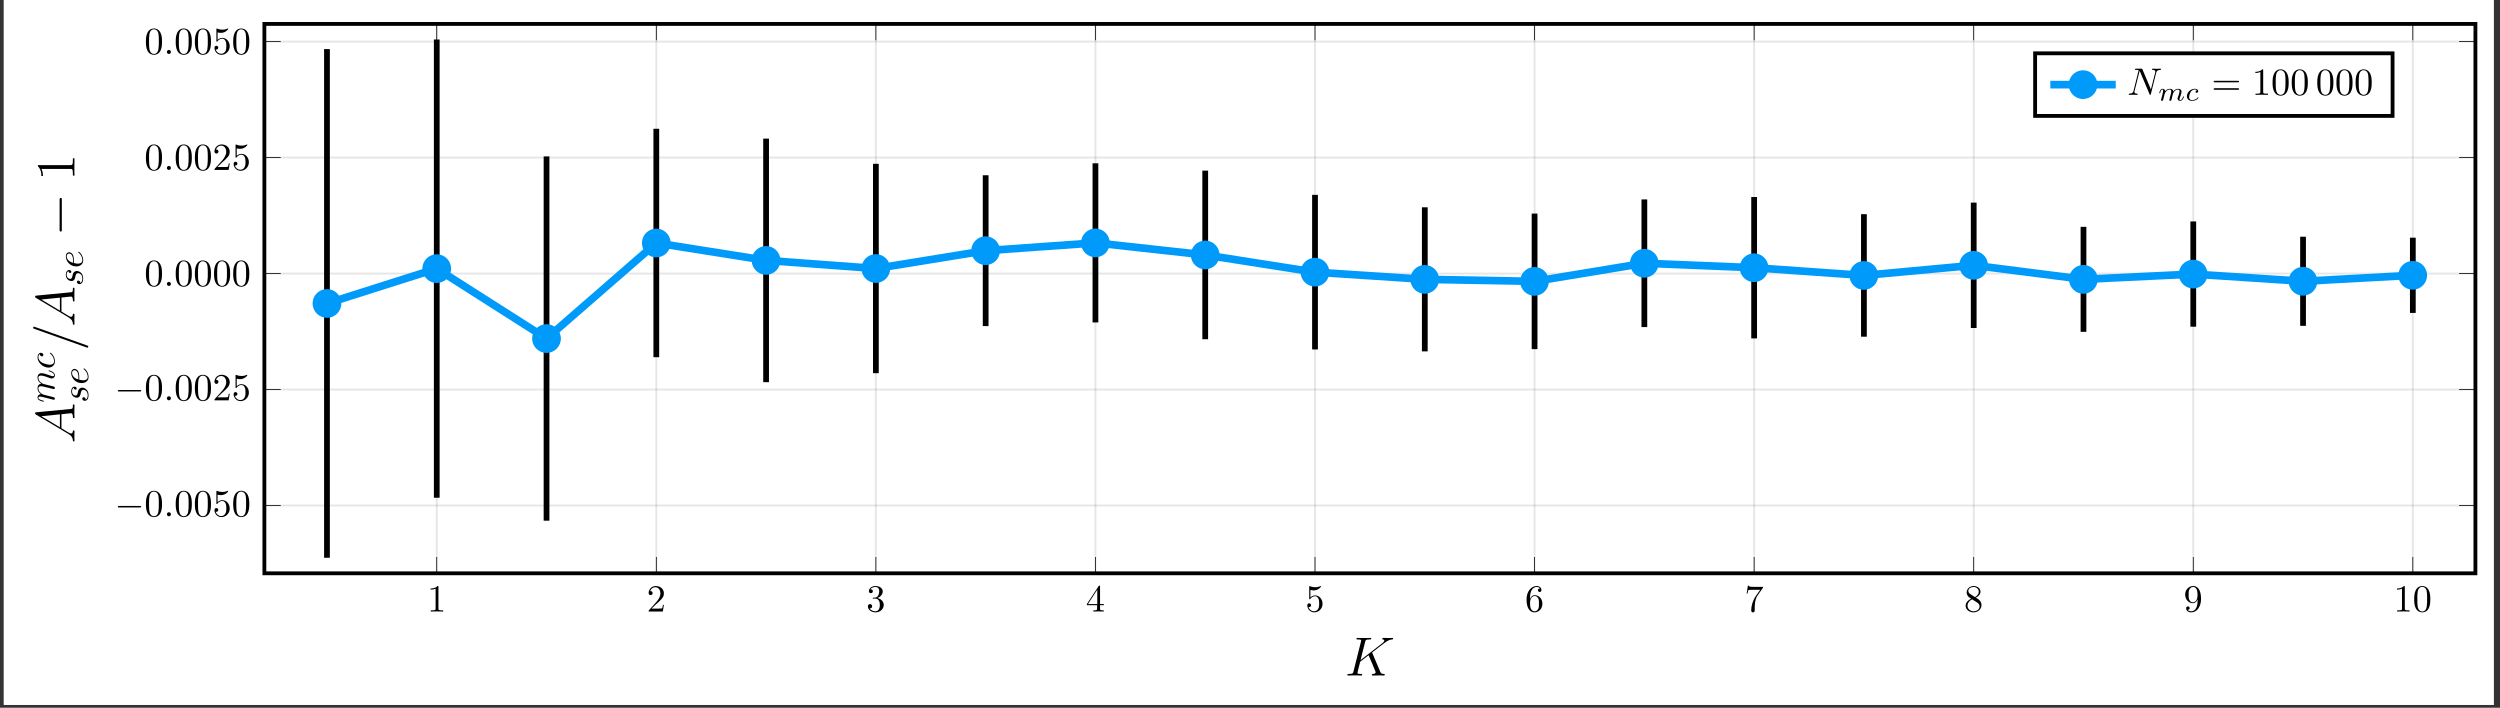 <?xml version="1.0" encoding="UTF-8"?>
<svg xmlns="http://www.w3.org/2000/svg" xmlns:xlink="http://www.w3.org/1999/xlink" width="647.355pt" height="183.254pt" viewBox="0 0 647.355 183.254" version="1.2">
<rect x="0" y="0" width="647.355" height="183.254" fill="#333333" stroke="none"/>
<defs>
<g>
<symbol overflow="visible" id="glyph-1661163015099846-0-0">
<path style="stroke:none;" d=""/>
</symbol>
<symbol overflow="visible" id="glyph-1661163015099846-0-1">
<path style="stroke:none;" d="M 2.922 -6.344 C 2.922 -6.594 2.922 -6.609 2.688 -6.609 C 2.078 -5.969 1.203 -5.969 0.891 -5.969 L 0.891 -5.672 C 1.078 -5.672 1.672 -5.672 2.188 -5.922 L 2.188 -0.781 C 2.188 -0.422 2.156 -0.312 1.266 -0.312 L 0.938 -0.312 L 0.938 0 C 1.297 -0.031 2.156 -0.031 2.547 -0.031 C 2.953 -0.031 3.812 -0.031 4.156 0 L 4.156 -0.312 L 3.844 -0.312 C 2.953 -0.312 2.922 -0.422 2.922 -0.781 Z M 2.922 -6.344 "/>
</symbol>
<symbol overflow="visible" id="glyph-1661163015099846-0-2">
<path style="stroke:none;" d="M 1.266 -0.766 L 2.312 -1.781 C 3.859 -3.156 4.453 -3.688 4.453 -4.688 C 4.453 -5.812 3.562 -6.609 2.344 -6.609 C 1.234 -6.609 0.5 -5.688 0.5 -4.812 C 0.5 -4.25 0.984 -4.25 1.016 -4.25 C 1.188 -4.25 1.531 -4.375 1.531 -4.781 C 1.531 -5.047 1.359 -5.297 1.016 -5.297 C 0.938 -5.297 0.906 -5.297 0.891 -5.281 C 1.109 -5.938 1.641 -6.297 2.219 -6.297 C 3.125 -6.297 3.547 -5.5 3.547 -4.688 C 3.547 -3.891 3.062 -3.109 2.516 -2.484 L 0.609 -0.359 C 0.5 -0.266 0.5 -0.234 0.5 0 L 4.172 0 L 4.453 -1.719 L 4.203 -1.719 C 4.156 -1.422 4.094 -0.984 3.984 -0.844 C 3.922 -0.766 3.266 -0.766 3.047 -0.766 Z M 1.266 -0.766 "/>
</symbol>
<symbol overflow="visible" id="glyph-1661163015099846-0-3">
<path style="stroke:none;" d="M 2.875 -3.5 C 3.688 -3.766 4.266 -4.453 4.266 -5.234 C 4.266 -6.047 3.391 -6.609 2.438 -6.609 C 1.438 -6.609 0.688 -6.016 0.688 -5.266 C 0.688 -4.938 0.906 -4.75 1.188 -4.75 C 1.5 -4.75 1.703 -4.953 1.703 -5.25 C 1.703 -5.75 1.234 -5.75 1.078 -5.75 C 1.391 -6.234 2.047 -6.359 2.406 -6.359 C 2.812 -6.359 3.359 -6.141 3.359 -5.25 C 3.359 -5.125 3.328 -4.547 3.078 -4.125 C 2.781 -3.641 2.438 -3.609 2.188 -3.609 C 2.109 -3.594 1.875 -3.578 1.812 -3.578 C 1.719 -3.562 1.656 -3.547 1.656 -3.453 C 1.656 -3.344 1.719 -3.344 1.891 -3.344 L 2.328 -3.344 C 3.141 -3.344 3.516 -2.672 3.516 -1.703 C 3.516 -0.344 2.828 -0.062 2.391 -0.062 C 1.969 -0.062 1.219 -0.234 0.875 -0.812 C 1.219 -0.766 1.531 -0.984 1.531 -1.359 C 1.531 -1.719 1.266 -1.922 0.969 -1.922 C 0.734 -1.922 0.422 -1.781 0.422 -1.344 C 0.422 -0.438 1.344 0.219 2.422 0.219 C 3.625 0.219 4.531 -0.688 4.531 -1.703 C 4.531 -2.516 3.906 -3.281 2.875 -3.5 Z M 2.875 -3.5 "/>
</symbol>
<symbol overflow="visible" id="glyph-1661163015099846-0-4">
<path style="stroke:none;" d="M 2.922 -1.641 L 2.922 -0.781 C 2.922 -0.422 2.891 -0.312 2.156 -0.312 L 1.953 -0.312 L 1.953 0 C 2.359 -0.031 2.875 -0.031 3.297 -0.031 C 3.703 -0.031 4.234 -0.031 4.641 0 L 4.641 -0.312 L 4.438 -0.312 C 3.703 -0.312 3.688 -0.422 3.688 -0.781 L 3.688 -1.641 L 4.672 -1.641 L 4.672 -1.938 L 3.688 -1.938 L 3.688 -6.453 C 3.688 -6.656 3.688 -6.719 3.516 -6.719 C 3.438 -6.719 3.406 -6.719 3.328 -6.594 L 0.281 -1.938 L 0.281 -1.641 Z M 2.969 -1.938 L 0.562 -1.938 L 2.969 -5.641 Z M 2.969 -1.938 "/>
</symbol>
<symbol overflow="visible" id="glyph-1661163015099846-0-5">
<path style="stroke:none;" d="M 4.453 -2 C 4.453 -3.172 3.641 -4.172 2.562 -4.172 C 2.094 -4.172 1.672 -4.016 1.312 -3.656 L 1.312 -5.594 C 1.516 -5.531 1.828 -5.469 2.156 -5.469 C 3.375 -5.469 4.062 -6.375 4.062 -6.5 C 4.062 -6.562 4.031 -6.609 3.969 -6.609 C 3.953 -6.609 3.938 -6.609 3.891 -6.578 C 3.688 -6.484 3.203 -6.297 2.547 -6.297 C 2.141 -6.297 1.688 -6.359 1.219 -6.562 C 1.141 -6.594 1.125 -6.594 1.094 -6.594 C 1 -6.594 1 -6.516 1 -6.359 L 1 -3.422 C 1 -3.25 1 -3.172 1.141 -3.172 C 1.203 -3.172 1.234 -3.188 1.266 -3.25 C 1.375 -3.406 1.75 -3.953 2.547 -3.953 C 3.062 -3.953 3.312 -3.5 3.391 -3.312 C 3.547 -2.953 3.578 -2.562 3.578 -2.062 C 3.578 -1.719 3.578 -1.125 3.328 -0.703 C 3.094 -0.312 2.734 -0.062 2.266 -0.062 C 1.547 -0.062 0.984 -0.578 0.812 -1.172 C 0.844 -1.156 0.875 -1.156 0.984 -1.156 C 1.312 -1.156 1.484 -1.406 1.484 -1.641 C 1.484 -1.875 1.312 -2.125 0.984 -2.125 C 0.844 -2.125 0.5 -2.047 0.5 -1.594 C 0.5 -0.75 1.188 0.219 2.297 0.219 C 3.438 0.219 4.453 -0.734 4.453 -2 Z M 4.453 -2 "/>
</symbol>
<symbol overflow="visible" id="glyph-1661163015099846-0-6">
<path style="stroke:none;" d="M 1.312 -3.25 L 1.312 -3.5 C 1.312 -6 2.547 -6.359 3.047 -6.359 C 3.281 -6.359 3.703 -6.297 3.922 -5.969 C 3.766 -5.969 3.375 -5.969 3.375 -5.516 C 3.375 -5.203 3.609 -5.062 3.828 -5.062 C 3.984 -5.062 4.281 -5.156 4.281 -5.531 C 4.281 -6.125 3.844 -6.609 3.031 -6.609 C 1.75 -6.609 0.422 -5.328 0.422 -3.141 C 0.422 -0.484 1.562 0.219 2.484 0.219 C 3.594 0.219 4.531 -0.719 4.531 -2.031 C 4.531 -3.281 3.656 -4.234 2.547 -4.234 C 1.875 -4.234 1.516 -3.734 1.312 -3.25 Z M 2.484 -0.062 C 1.859 -0.062 1.562 -0.656 1.516 -0.797 C 1.328 -1.266 1.328 -2.062 1.328 -2.25 C 1.328 -3.016 1.641 -4.016 2.547 -4.016 C 2.703 -4.016 3.156 -4.016 3.469 -3.391 C 3.641 -3.031 3.641 -2.516 3.641 -2.031 C 3.641 -1.562 3.641 -1.062 3.469 -0.703 C 3.172 -0.109 2.719 -0.062 2.484 -0.062 Z M 2.484 -0.062 "/>
</symbol>
<symbol overflow="visible" id="glyph-1661163015099846-0-7">
<path style="stroke:none;" d="M 4.719 -6.047 C 4.812 -6.156 4.812 -6.188 4.812 -6.391 L 2.406 -6.391 C 1.188 -6.391 1.172 -6.516 1.125 -6.703 L 0.891 -6.703 L 0.562 -4.656 L 0.797 -4.656 C 0.828 -4.828 0.922 -5.453 1.047 -5.562 C 1.125 -5.625 1.891 -5.625 2.031 -5.625 L 4.078 -5.625 C 3.969 -5.469 3.188 -4.391 2.969 -4.062 C 2.078 -2.719 1.75 -1.344 1.75 -0.328 C 1.75 -0.234 1.75 0.219 2.203 0.219 C 2.656 0.219 2.656 -0.234 2.656 -0.328 L 2.656 -0.828 C 2.656 -1.375 2.688 -1.922 2.766 -2.453 C 2.812 -2.688 2.953 -3.547 3.391 -4.156 Z M 4.719 -6.047 "/>
</symbol>
<symbol overflow="visible" id="glyph-1661163015099846-0-8">
<path style="stroke:none;" d="M 1.625 -4.531 C 1.156 -4.828 1.125 -5.172 1.125 -5.344 C 1.125 -5.938 1.766 -6.359 2.469 -6.359 C 3.188 -6.359 3.828 -5.844 3.828 -5.125 C 3.828 -4.562 3.438 -4.094 2.844 -3.734 Z M 3.062 -3.594 C 3.781 -3.953 4.266 -4.469 4.266 -5.125 C 4.266 -6.047 3.391 -6.609 2.484 -6.609 C 1.484 -6.609 0.688 -5.875 0.688 -4.953 C 0.688 -4.766 0.703 -4.328 1.125 -3.859 C 1.234 -3.734 1.594 -3.5 1.844 -3.328 C 1.266 -3.031 0.422 -2.484 0.422 -1.5 C 0.422 -0.453 1.422 0.219 2.469 0.219 C 3.594 0.219 4.531 -0.609 4.531 -1.672 C 4.531 -2.031 4.422 -2.469 4.047 -2.891 C 3.859 -3.094 3.703 -3.188 3.062 -3.594 Z M 2.078 -3.172 L 3.297 -2.406 C 3.578 -2.219 4.031 -1.922 4.031 -1.312 C 4.031 -0.578 3.297 -0.062 2.484 -0.062 C 1.625 -0.062 0.906 -0.672 0.906 -1.5 C 0.906 -2.078 1.234 -2.703 2.078 -3.172 Z M 2.078 -3.172 "/>
</symbol>
<symbol overflow="visible" id="glyph-1661163015099846-0-9">
<path style="stroke:none;" d="M 3.641 -3.156 L 3.641 -2.844 C 3.641 -0.516 2.609 -0.062 2.031 -0.062 C 1.859 -0.062 1.328 -0.078 1.062 -0.422 C 1.5 -0.422 1.578 -0.703 1.578 -0.875 C 1.578 -1.188 1.344 -1.328 1.125 -1.328 C 0.969 -1.328 0.672 -1.234 0.672 -0.859 C 0.672 -0.188 1.203 0.219 2.047 0.219 C 3.328 0.219 4.531 -1.125 4.531 -3.266 C 4.531 -5.938 3.391 -6.609 2.516 -6.609 C 1.969 -6.609 1.484 -6.422 1.047 -5.984 C 0.641 -5.531 0.422 -5.125 0.422 -4.375 C 0.422 -3.141 1.297 -2.156 2.406 -2.156 C 3 -2.156 3.406 -2.578 3.641 -3.156 Z M 2.406 -2.391 C 2.25 -2.391 1.797 -2.391 1.484 -3.016 C 1.312 -3.391 1.312 -3.875 1.312 -4.359 C 1.312 -4.906 1.312 -5.375 1.516 -5.734 C 1.781 -6.234 2.156 -6.359 2.516 -6.359 C 2.969 -6.359 3.297 -6.016 3.469 -5.578 C 3.578 -5.266 3.625 -4.641 3.625 -4.172 C 3.625 -3.359 3.281 -2.391 2.406 -2.391 Z M 2.406 -2.391 "/>
</symbol>
<symbol overflow="visible" id="glyph-1661163015099846-0-10">
<path style="stroke:none;" d="M 4.562 -3.172 C 4.562 -3.969 4.516 -4.766 4.172 -5.5 C 3.703 -6.453 2.891 -6.609 2.484 -6.609 C 1.891 -6.609 1.156 -6.344 0.75 -5.422 C 0.438 -4.75 0.391 -3.969 0.391 -3.172 C 0.391 -2.438 0.422 -1.531 0.828 -0.781 C 1.266 0.016 1.984 0.219 2.469 0.219 C 3 0.219 3.766 0.016 4.203 -0.938 C 4.516 -1.625 4.562 -2.391 4.562 -3.172 Z M 2.469 0 C 2.078 0 1.5 -0.25 1.312 -1.203 C 1.203 -1.797 1.203 -2.703 1.203 -3.297 C 1.203 -3.922 1.203 -4.578 1.297 -5.125 C 1.484 -6.297 2.219 -6.391 2.469 -6.391 C 2.797 -6.391 3.453 -6.219 3.641 -5.234 C 3.734 -4.672 3.734 -3.922 3.734 -3.297 C 3.734 -2.547 3.734 -1.875 3.625 -1.234 C 3.484 -0.297 2.922 0 2.469 0 Z M 2.469 0 "/>
</symbol>
<symbol overflow="visible" id="glyph-1661163015099846-0-11">
<path style="stroke:none;" d="M 6.812 -3.25 C 6.969 -3.25 7.156 -3.25 7.156 -3.438 C 7.156 -3.641 6.969 -3.641 6.828 -3.641 L 0.891 -3.641 C 0.75 -3.641 0.562 -3.641 0.562 -3.438 C 0.562 -3.25 0.75 -3.25 0.891 -3.25 Z M 6.828 -1.312 C 6.969 -1.312 7.156 -1.312 7.156 -1.516 C 7.156 -1.719 6.969 -1.719 6.812 -1.719 L 0.891 -1.719 C 0.75 -1.719 0.562 -1.719 0.562 -1.516 C 0.562 -1.312 0.75 -1.312 0.891 -1.312 Z M 6.828 -1.312 "/>
</symbol>
<symbol overflow="visible" id="glyph-1661163015099846-1-0">
<path style="stroke:none;" d=""/>
</symbol>
<symbol overflow="visible" id="glyph-1661163015099846-1-1">
<path style="stroke:none;" d="M 6.531 -2.281 C 6.703 -2.281 6.891 -2.281 6.891 -2.484 C 6.891 -2.672 6.703 -2.672 6.531 -2.672 L 1.172 -2.672 C 1 -2.672 0.828 -2.672 0.828 -2.484 C 0.828 -2.281 1 -2.281 1.172 -2.281 Z M 6.531 -2.281 "/>
</symbol>
<symbol overflow="visible" id="glyph-1661163015099846-2-0">
<path style="stroke:none;" d=""/>
</symbol>
<symbol overflow="visible" id="glyph-1661163015099846-2-1">
<path style="stroke:none;" d="M 1.906 -0.531 C 1.906 -0.812 1.672 -1.047 1.375 -1.047 C 1.094 -1.047 0.859 -0.812 0.859 -0.531 C 0.859 -0.234 1.094 0 1.375 0 C 1.672 0 1.906 -0.234 1.906 -0.531 Z M 1.906 -0.531 "/>
</symbol>
<symbol overflow="visible" id="glyph-1661163015099846-2-2">
<path style="stroke:none;" d="M 7.5 -5.734 C 7.594 -6.125 7.781 -6.438 8.578 -6.469 C 8.625 -6.469 8.734 -6.484 8.734 -6.672 C 8.734 -6.672 8.734 -6.781 8.609 -6.781 C 8.281 -6.781 7.938 -6.75 7.609 -6.75 C 7.266 -6.75 6.922 -6.781 6.594 -6.781 C 6.531 -6.781 6.422 -6.781 6.422 -6.578 C 6.422 -6.469 6.516 -6.469 6.594 -6.469 C 7.156 -6.453 7.266 -6.25 7.266 -6.031 C 7.266 -6 7.25 -5.859 7.25 -5.828 L 6.125 -1.406 L 3.938 -6.594 C 3.859 -6.766 3.844 -6.781 3.625 -6.781 L 2.297 -6.781 C 2.094 -6.781 2 -6.781 2 -6.578 C 2 -6.469 2.094 -6.469 2.281 -6.469 C 2.328 -6.469 2.953 -6.469 2.953 -6.375 L 1.625 -1.047 C 1.531 -0.656 1.359 -0.344 0.562 -0.312 C 0.5 -0.312 0.391 -0.297 0.391 -0.109 C 0.391 -0.047 0.438 0 0.516 0 C 0.828 0 1.188 -0.031 1.516 -0.031 C 1.844 -0.031 2.203 0 2.531 0 C 2.578 0 2.703 0 2.703 -0.203 C 2.703 -0.297 2.625 -0.312 2.516 -0.312 C 1.938 -0.328 1.859 -0.547 1.859 -0.75 C 1.859 -0.812 1.859 -0.859 1.891 -0.969 L 3.203 -6.219 C 3.25 -6.156 3.25 -6.125 3.297 -6.031 L 5.766 -0.188 C 5.828 -0.016 5.859 0 5.953 0 C 6.062 0 6.062 -0.031 6.109 -0.203 Z M 7.5 -5.734 "/>
</symbol>
<symbol overflow="visible" id="glyph-1661163015099846-3-0">
<path style="stroke:none;" d=""/>
</symbol>
<symbol overflow="visible" id="glyph-1661163015099846-3-1">
<path style="stroke:none;" d="M 7.141 -5.766 C 7.125 -5.812 7.062 -5.922 7.062 -5.969 C 7.062 -5.984 7.078 -6 7.328 -6.188 L 8.719 -7.266 C 10.625 -8.75 11.25 -9.25 12.234 -9.344 C 12.344 -9.359 12.484 -9.359 12.484 -9.594 C 12.484 -9.688 12.438 -9.75 12.328 -9.75 C 12.172 -9.75 12 -9.719 11.844 -9.719 L 11.297 -9.719 C 10.859 -9.719 10.375 -9.75 9.953 -9.75 C 9.859 -9.75 9.688 -9.75 9.688 -9.5 C 9.688 -9.359 9.781 -9.344 9.875 -9.344 C 10.031 -9.328 10.219 -9.266 10.219 -9.062 C 10.219 -8.781 9.781 -8.438 9.672 -8.359 L 4.062 -4 L 5.25 -8.719 C 5.391 -9.203 5.406 -9.344 6.422 -9.344 C 6.703 -9.344 6.828 -9.344 6.828 -9.609 C 6.828 -9.75 6.688 -9.75 6.609 -9.75 C 6.359 -9.75 6.062 -9.719 5.781 -9.719 L 4.094 -9.719 C 3.844 -9.719 3.531 -9.75 3.266 -9.75 C 3.156 -9.75 3 -9.75 3 -9.484 C 3 -9.344 3.125 -9.344 3.344 -9.344 C 4.219 -9.344 4.219 -9.219 4.219 -9.062 C 4.219 -9.047 4.219 -8.953 4.156 -8.734 L 2.234 -1.062 C 2.094 -0.562 2.078 -0.422 1.078 -0.422 C 0.797 -0.422 0.656 -0.422 0.656 -0.156 C 0.656 0 0.781 0 0.875 0 C 1.141 0 1.422 -0.031 1.703 -0.031 L 3.375 -0.031 C 3.641 -0.031 3.938 0 4.219 0 C 4.328 0 4.484 0 4.484 -0.266 C 4.484 -0.422 4.359 -0.422 4.141 -0.422 C 3.266 -0.422 3.266 -0.531 3.266 -0.672 C 3.266 -0.766 3.359 -1.125 3.406 -1.359 L 3.969 -3.578 L 6.141 -5.266 C 6.562 -4.359 7.312 -2.531 7.891 -1.125 C 7.938 -1.047 7.969 -0.953 7.969 -0.859 C 7.969 -0.422 7.391 -0.422 7.266 -0.422 C 7.141 -0.422 7 -0.422 7 -0.141 C 7 0 7.156 0 7.203 0 C 7.703 0 8.219 -0.031 8.719 -0.031 L 9.406 -0.031 C 9.625 -0.031 9.875 0 10.078 0 C 10.172 0 10.328 0 10.328 -0.266 C 10.328 -0.422 10.203 -0.422 10.047 -0.422 C 9.531 -0.422 9.344 -0.547 9.125 -1.062 Z M 7.141 -5.766 "/>
</symbol>
<symbol overflow="visible" id="glyph-1661163015099846-4-0">
<path style="stroke:none;" d=""/>
</symbol>
<symbol overflow="visible" id="glyph-1661163015099846-4-1">
<path style="stroke:none;" d="M -1.578 -2.422 C -0.75 -1.922 -0.453 -1.438 -0.422 -0.75 C -0.406 -0.594 -0.406 -0.484 -0.141 -0.484 C -0.062 -0.484 0 -0.562 0 -0.656 C 0 -0.906 -0.031 -1.562 -0.031 -1.812 C -0.031 -2.234 0 -2.688 0 -3.078 C 0 -3.172 0 -3.344 -0.266 -3.344 C -0.406 -3.344 -0.422 -3.234 -0.422 -3.141 C -0.438 -2.812 -0.562 -2.547 -0.906 -2.547 C -1.094 -2.547 -1.25 -2.625 -1.578 -2.812 L -3.375 -3.906 L -3.375 -7.547 C -3.234 -7.562 -3.125 -7.562 -3 -7.562 C -2.625 -7.609 -1.141 -7.781 -0.875 -7.781 C -0.438 -7.781 -0.422 -7.062 -0.422 -6.828 C -0.422 -6.672 -0.422 -6.516 -0.156 -6.516 C 0 -6.516 0 -6.641 0 -6.719 C 0 -6.969 -0.031 -7.25 -0.031 -7.5 L -0.031 -8.312 C -0.031 -9.188 0 -9.812 0 -9.828 C 0 -9.922 0 -10.078 -0.266 -10.078 C -0.422 -10.078 -0.422 -9.953 -0.422 -9.734 C -0.422 -8.953 -0.547 -8.938 -0.969 -8.891 L -9.875 -8.031 C -10.172 -8 -10.203 -7.938 -10.203 -7.781 C -10.203 -7.641 -10.172 -7.562 -9.953 -7.422 Z M -3.781 -4.141 L -8.578 -7.016 L -3.781 -7.5 Z M -3.781 -4.141 "/>
</symbol>
<symbol overflow="visible" id="glyph-1661163015099846-4-2">
<path style="stroke:none;" d="M -10.188 -6.125 C -10.203 -6.125 -10.406 -6.219 -10.438 -6.219 C -10.609 -6.219 -10.719 -6.062 -10.719 -5.953 C -10.719 -5.891 -10.719 -5.75 -10.391 -5.641 L 3.047 -0.859 C 3.062 -0.859 3.266 -0.766 3.297 -0.766 C 3.469 -0.766 3.578 -0.906 3.578 -1.031 C 3.578 -1.109 3.562 -1.25 3.25 -1.344 Z M -10.188 -6.125 "/>
</symbol>
<symbol overflow="visible" id="glyph-1661163015099846-5-0">
<path style="stroke:none;" d=""/>
</symbol>
<symbol overflow="visible" id="glyph-1661163015099846-5-1">
<path style="stroke:none;" d="M -0.578 -0.875 C -0.438 -0.844 -0.203 -0.781 -0.156 -0.781 C 0.016 -0.781 0.109 -0.922 0.109 -1.078 C 0.109 -1.188 0.031 -1.375 -0.172 -1.438 C -0.188 -1.453 -0.656 -1.562 -0.906 -1.625 L -1.797 -1.844 C -2.016 -1.906 -2.234 -1.969 -2.453 -2.016 C -2.625 -2.047 -2.922 -2.141 -2.953 -2.141 C -3.266 -2.297 -4.172 -2.812 -4.172 -3.766 C -4.172 -4.203 -3.797 -4.297 -3.469 -4.297 C -3.219 -4.297 -2.953 -4.234 -2.656 -4.141 L -1.5 -3.875 L -0.75 -3.672 C -0.547 -3.625 -0.203 -3.547 -0.156 -3.547 C 0.016 -3.547 0.109 -3.688 0.109 -3.828 C 0.109 -4.141 -0.141 -4.203 -0.453 -4.281 C -1.016 -4.422 -2.453 -4.781 -2.844 -4.875 C -2.969 -4.906 -4.172 -5.422 -4.172 -6.516 C -4.172 -6.938 -3.828 -7.047 -3.469 -7.047 C -2.906 -7.047 -1.781 -6.625 -1.25 -6.422 C -1.016 -6.344 -0.906 -6.297 -0.703 -6.297 C -0.234 -6.297 0.109 -6.641 0.109 -7.109 C 0.109 -8.047 -1.344 -8.406 -1.422 -8.406 C -1.516 -8.406 -1.516 -8.328 -1.516 -8.297 C -1.516 -8.203 -1.484 -8.203 -1.344 -8.141 C -0.812 -8 -0.109 -7.672 -0.109 -7.141 C -0.109 -6.969 -0.203 -6.891 -0.438 -6.891 C -0.688 -6.891 -0.922 -6.984 -1.141 -7.078 C -1.656 -7.266 -2.766 -7.672 -3.328 -7.672 C -3.969 -7.672 -4.391 -7.281 -4.391 -6.531 C -4.391 -5.797 -3.953 -5.281 -3.422 -4.922 C -3.547 -4.906 -3.891 -4.875 -4.125 -4.609 C -4.328 -4.359 -4.391 -4.031 -4.391 -3.797 C -4.391 -2.891 -3.75 -2.406 -3.516 -2.25 C -4.094 -2.188 -4.391 -1.781 -4.391 -1.328 C -4.391 -0.875 -4 -0.688 -3.812 -0.594 C -3.469 -0.422 -2.891 -0.281 -2.859 -0.281 C -2.766 -0.281 -2.766 -0.391 -2.766 -0.406 C -2.766 -0.5 -2.766 -0.516 -2.984 -0.578 C -3.688 -0.75 -4.172 -0.938 -4.172 -1.297 C -4.172 -1.453 -4.094 -1.609 -3.703 -1.609 C -3.5 -1.609 -3.391 -1.578 -2.875 -1.453 Z M -0.578 -0.875 "/>
</symbol>
<symbol overflow="visible" id="glyph-1661163015099846-5-2">
<path style="stroke:none;" d="M -3.766 -3.922 C -3.766 -3.766 -3.766 -3.625 -3.625 -3.5 C -3.484 -3.328 -3.312 -3.312 -3.25 -3.312 C -3 -3.312 -2.891 -3.5 -2.891 -3.688 C -2.891 -3.969 -3.141 -4.234 -3.531 -4.234 C -4.016 -4.234 -4.391 -3.766 -4.391 -3.062 C -4.391 -1.719 -2.969 -0.406 -1.562 -0.406 C -0.672 -0.406 0.109 -0.984 0.109 -2.016 C 0.109 -3.438 -0.938 -4.266 -1.062 -4.266 C -1.125 -4.266 -1.188 -4.203 -1.188 -4.141 C -1.188 -4.094 -1.172 -4.078 -1.094 -4.016 C -0.109 -3.234 -0.109 -2.156 -0.109 -2.031 C -0.109 -1.406 -0.594 -1.141 -1.188 -1.141 C -1.594 -1.141 -2.562 -1.344 -3.172 -1.672 C -3.734 -1.984 -4.172 -2.531 -4.172 -3.078 C -4.172 -3.406 -4.031 -3.797 -3.766 -3.922 Z M -3.766 -3.922 "/>
</symbol>
<symbol overflow="visible" id="glyph-1661163015099846-5-3">
<path style="stroke:none;" d="M -3.703 -3.875 C -3.703 -3.609 -3.484 -3.406 -3.266 -3.406 C -3.125 -3.406 -2.969 -3.5 -2.969 -3.703 C -2.969 -3.922 -3.141 -4.172 -3.531 -4.172 C -3.984 -4.172 -4.391 -3.734 -4.391 -2.984 C -4.391 -1.672 -3.375 -1.312 -2.938 -1.312 C -2.156 -1.312 -2.016 -2.047 -1.953 -2.328 C -1.859 -2.844 -1.75 -3.359 -1.203 -3.359 C -0.938 -3.359 -0.109 -3.141 -0.109 -1.938 C -0.109 -1.812 -0.109 -1.047 -0.641 -0.812 C -0.578 -1.188 -0.891 -1.438 -1.156 -1.438 C -1.391 -1.438 -1.516 -1.281 -1.516 -1.078 C -1.516 -0.812 -1.297 -0.516 -0.859 -0.516 C -0.281 -0.516 0.109 -1.078 0.109 -1.938 C 0.109 -3.547 -1.094 -3.922 -1.531 -3.922 C -1.891 -3.922 -2.141 -3.734 -2.266 -3.625 C -2.547 -3.359 -2.594 -3.062 -2.672 -2.625 C -2.766 -2.266 -2.828 -1.875 -3.281 -1.875 C -3.562 -1.875 -4.172 -2.109 -4.172 -2.984 C -4.172 -3.234 -4.094 -3.734 -3.703 -3.875 Z M -3.703 -3.875 "/>
</symbol>
<symbol overflow="visible" id="glyph-1661163015099846-5-4">
<path style="stroke:none;" d="M -2.297 -1.859 C -2.297 -2.141 -2.312 -2.875 -2.516 -3.375 C -2.812 -4.062 -3.406 -4.125 -3.547 -4.125 C -3.984 -4.125 -4.391 -3.734 -4.391 -3.062 C -4.391 -1.953 -3.422 -0.453 -1.688 -0.453 C -0.672 -0.453 0.109 -1.047 0.109 -2.016 C 0.109 -3.438 -0.938 -4.266 -1.062 -4.266 C -1.125 -4.266 -1.188 -4.203 -1.188 -4.141 C -1.188 -4.094 -1.172 -4.078 -1.094 -4.016 C -0.109 -3.234 -0.109 -2.156 -0.109 -2.031 C -0.109 -1.266 -0.938 -1.172 -1.266 -1.172 C -1.375 -1.172 -1.688 -1.188 -2.297 -1.328 Z M -2.516 -1.391 C -4.016 -1.781 -4.172 -2.797 -4.172 -3.062 C -4.172 -3.516 -3.875 -3.797 -3.547 -3.797 C -2.516 -3.797 -2.516 -2.203 -2.516 -1.797 Z M -2.516 -1.391 "/>
</symbol>
<symbol overflow="visible" id="glyph-1661163015099846-6-0">
<path style="stroke:none;" d=""/>
</symbol>
<symbol overflow="visible" id="glyph-1661163015099846-6-1">
<path style="stroke:none;" d="M -3.281 -9.406 C -3.281 -9.656 -3.281 -9.906 -3.578 -9.906 C -3.859 -9.906 -3.859 -9.656 -3.859 -9.406 L -3.859 -1.688 C -3.859 -1.438 -3.859 -1.188 -3.578 -1.188 C -3.281 -1.188 -3.281 -1.438 -3.281 -1.688 Z M -3.281 -9.406 "/>
</symbol>
<symbol overflow="visible" id="glyph-1661163015099846-7-0">
<path style="stroke:none;" d=""/>
</symbol>
<symbol overflow="visible" id="glyph-1661163015099846-7-1">
<path style="stroke:none;" d="M -9.156 -4.109 C -9.484 -4.109 -9.5 -4.109 -9.5 -3.828 C -9.109 -3.484 -8.578 -2.766 -8.578 -1.297 L -8.172 -1.297 C -8.172 -1.625 -8.172 -2.344 -8.547 -3.125 L -1.094 -3.125 C -0.578 -3.125 -0.422 -3.078 -0.422 -1.828 L -0.422 -1.391 L 0 -1.391 C -0.031 -1.766 -0.031 -3.156 -0.031 -3.625 C -0.031 -4.094 -0.031 -5.469 0 -5.859 L -0.422 -5.859 L -0.422 -5.406 C -0.422 -4.156 -0.578 -4.109 -1.094 -4.109 Z M -9.156 -4.109 "/>
</symbol>
<symbol overflow="visible" id="glyph-1661163015099846-8-0">
<path style="stroke:none;" d=""/>
</symbol>
<symbol overflow="visible" id="glyph-1661163015099846-8-1">
<path style="stroke:none;" d="M 3.016 -0.562 C 2.984 -0.422 2.922 -0.188 2.922 -0.156 C 2.922 0 3.047 0.062 3.156 0.062 C 3.281 0.062 3.391 -0.016 3.422 -0.078 C 3.469 -0.141 3.516 -0.375 3.547 -0.516 C 3.594 -0.641 3.672 -0.969 3.703 -1.141 C 3.75 -1.297 3.797 -1.453 3.828 -1.609 C 3.906 -1.906 3.906 -1.922 4.047 -2.141 C 4.266 -2.469 4.609 -2.875 5.156 -2.875 C 5.547 -2.875 5.562 -2.547 5.562 -2.391 C 5.562 -1.969 5.266 -1.203 5.156 -0.906 C 5.078 -0.703 5.047 -0.641 5.047 -0.531 C 5.047 -0.156 5.359 0.062 5.703 0.062 C 6.406 0.062 6.703 -0.891 6.703 -1 C 6.703 -1.078 6.625 -1.078 6.594 -1.078 C 6.5 -1.078 6.5 -1.047 6.469 -0.969 C 6.312 -0.406 6 -0.125 5.734 -0.125 C 5.578 -0.125 5.562 -0.219 5.562 -0.375 C 5.562 -0.531 5.594 -0.625 5.719 -0.938 C 5.797 -1.141 6.078 -1.891 6.078 -2.281 C 6.078 -2.391 6.078 -2.672 5.828 -2.875 C 5.703 -2.969 5.5 -3.062 5.188 -3.062 C 4.547 -3.062 4.172 -2.656 3.953 -2.359 C 3.891 -2.953 3.406 -3.062 3.047 -3.062 C 2.469 -3.062 2.078 -2.719 1.875 -2.438 C 1.828 -2.906 1.406 -3.062 1.125 -3.062 C 0.828 -3.062 0.672 -2.844 0.578 -2.688 C 0.422 -2.438 0.328 -2.031 0.328 -2 C 0.328 -1.906 0.422 -1.906 0.438 -1.906 C 0.547 -1.906 0.547 -1.938 0.594 -2.125 C 0.703 -2.531 0.828 -2.875 1.109 -2.875 C 1.281 -2.875 1.328 -2.719 1.328 -2.531 C 1.328 -2.406 1.266 -2.141 1.219 -1.953 C 1.172 -1.766 1.109 -1.484 1.078 -1.328 L 0.844 -0.438 C 0.828 -0.344 0.781 -0.172 0.781 -0.156 C 0.781 0 0.906 0.062 1.016 0.062 C 1.141 0.062 1.25 -0.016 1.281 -0.078 C 1.328 -0.141 1.375 -0.375 1.406 -0.516 C 1.453 -0.641 1.516 -0.969 1.562 -1.141 C 1.609 -1.297 1.641 -1.453 1.688 -1.609 C 1.766 -1.891 1.766 -1.953 1.969 -2.234 C 2.172 -2.516 2.5 -2.875 3.016 -2.875 C 3.422 -2.875 3.422 -2.516 3.422 -2.391 C 3.422 -2.219 3.406 -2.125 3.312 -1.734 Z M 3.016 -0.562 "/>
</symbol>
<symbol overflow="visible" id="glyph-1661163015099846-8-2">
<path style="stroke:none;" d="M 3.047 -2.656 C 2.797 -2.625 2.688 -2.422 2.688 -2.281 C 2.688 -2.094 2.844 -2.016 2.969 -2.016 C 3.109 -2.016 3.359 -2.125 3.359 -2.469 C 3.359 -2.938 2.812 -3.062 2.438 -3.062 C 1.391 -3.062 0.438 -2.109 0.438 -1.141 C 0.438 -0.547 0.844 0.062 1.719 0.062 C 2.891 0.062 3.438 -0.625 3.438 -0.719 C 3.438 -0.766 3.375 -0.828 3.328 -0.828 C 3.281 -0.828 3.266 -0.828 3.219 -0.766 C 2.672 -0.125 1.859 -0.125 1.734 -0.125 C 1.234 -0.125 1.016 -0.469 1.016 -0.891 C 1.016 -1.094 1.109 -1.859 1.469 -2.344 C 1.734 -2.672 2.094 -2.875 2.438 -2.875 C 2.531 -2.875 2.875 -2.859 3.047 -2.656 Z M 3.047 -2.656 "/>
</symbol>
</g>
<clipPath id="clip-1661163015099846-1">
  <path d="M 0.992 0 L 645.723 0 L 645.723 182.512 L 0.992 182.512 Z M 0.992 0 "/>
</clipPath>
<clipPath id="clip-1661163015099846-2">
  <path d="M 68.461 34 L 640.957 34 L 640.957 116 L 68.461 116 Z M 68.461 34 "/>
</clipPath>
</defs>
<g id="surface1">
<g clip-path="url(#clip-1661163015099846-1)" clip-rule="nonzero">
<path style=" stroke:none;fill-rule:nonzero;fill:rgb(100%,100%,100%);fill-opacity:1;" d="M 0.992 182.512 L 648.141 182.512 L 648.141 -0.684 L 0.992 -0.684 Z M 0.992 182.512 "/>
<path style=" stroke:none;fill-rule:nonzero;fill:rgb(100%,100%,100%);fill-opacity:1;" d="M 0.988 182.516 L 0.988 0 L 645.73 0 L 645.73 182.516 Z M 0.988 182.516 "/>
</g>
<path style=" stroke:none;fill-rule:nonzero;fill:rgb(100%,100%,100%);fill-opacity:1;" d="M 68.461 148.453 L 640.957 148.453 L 640.957 6.203 L 68.461 6.203 Z M 68.461 148.453 "/>
<path style="fill:none;stroke-width:0.498;stroke-linecap:butt;stroke-linejoin:miter;stroke:rgb(0%,0%,0%);stroke-opacity:0.1;stroke-miterlimit:10;" d="M 44.812 -0.001 L 44.812 142.828 M 101.895 -0.001 L 101.895 142.828 M 158.978 -0.001 L 158.978 142.828 M 216.061 -0.001 L 216.061 142.828 M 273.144 -0.001 L 273.144 142.828 M 330.227 -0.001 L 330.227 142.828 M 387.31 -0.001 L 387.31 142.828 M 444.393 -0.001 L 444.393 142.828 M 501.476 -0.001 L 501.476 142.828 M 558.559 -0.001 L 558.559 142.828 " transform="matrix(0.996,0,0,-0.996,68.459,148.452)"/>
<path style="fill:none;stroke-width:0.498;stroke-linecap:butt;stroke-linejoin:miter;stroke:rgb(0%,0%,0%);stroke-opacity:0.1;stroke-miterlimit:10;" d="M 0.001 17.621 L 574.828 17.621 M 0.001 47.774 L 574.828 47.774 M 0.001 77.928 L 574.828 77.928 M 0.001 108.081 L 574.828 108.081 M 0.001 138.231 L 574.828 138.231 " transform="matrix(0.996,0,0,-0.996,68.459,148.452)"/>
<path style="fill:none;stroke-width:0.199;stroke-linecap:butt;stroke-linejoin:miter;stroke:rgb(0%,0%,0%);stroke-opacity:1;stroke-miterlimit:10;" d="M 44.812 -0.001 L 44.812 4.25 M 101.895 -0.001 L 101.895 4.25 M 158.978 -0.001 L 158.978 4.25 M 216.061 -0.001 L 216.061 4.25 M 273.144 -0.001 L 273.144 4.25 M 330.227 -0.001 L 330.227 4.25 M 387.31 -0.001 L 387.31 4.25 M 444.393 -0.001 L 444.393 4.25 M 501.476 -0.001 L 501.476 4.25 M 558.559 -0.001 L 558.559 4.25 M 44.812 142.828 L 44.812 138.576 M 101.895 142.828 L 101.895 138.576 M 158.978 142.828 L 158.978 138.576 M 216.061 142.828 L 216.061 138.576 M 273.144 142.828 L 273.144 138.576 M 330.227 142.828 L 330.227 138.576 M 387.31 142.828 L 387.31 138.576 M 444.393 142.828 L 444.393 138.576 M 501.476 142.828 L 501.476 138.576 M 558.559 142.828 L 558.559 138.576 " transform="matrix(0.996,0,0,-0.996,68.459,148.452)"/>
<path style="fill:none;stroke-width:0.199;stroke-linecap:butt;stroke-linejoin:miter;stroke:rgb(0%,0%,0%);stroke-opacity:1;stroke-miterlimit:10;" d="M 0.001 17.621 L 4.253 17.621 M 0.001 47.774 L 4.253 47.774 M 0.001 77.928 L 4.253 77.928 M 0.001 108.081 L 4.253 108.081 M 0.001 138.231 L 4.253 138.231 M 574.828 17.621 L 570.577 17.621 M 574.828 47.774 L 570.577 47.774 M 574.828 77.928 L 570.577 77.928 M 574.828 108.081 L 570.577 108.081 M 574.828 138.231 L 570.577 138.231 " transform="matrix(0.996,0,0,-0.996,68.459,148.452)"/>
<path style="fill:none;stroke-width:0.996;stroke-linecap:butt;stroke-linejoin:miter;stroke:rgb(0%,0%,0%);stroke-opacity:1;stroke-miterlimit:10;" d="M 0.001 -0.001 L 0.001 142.828 L 574.828 142.828 L 574.828 -0.001 Z M 0.001 -0.001 " transform="matrix(0.996,0,0,-0.996,68.459,148.452)"/>
<g style="fill:rgb(0%,0%,0%);fill-opacity:1;">
  <use xlink:href="#glyph-1661163015099846-0-1" x="110.608" y="158.351"/>
</g>
<g style="fill:rgb(0%,0%,0%);fill-opacity:1;">
  <use xlink:href="#glyph-1661163015099846-0-2" x="167.458" y="158.351"/>
</g>
<g style="fill:rgb(0%,0%,0%);fill-opacity:1;">
  <use xlink:href="#glyph-1661163015099846-0-3" x="224.309" y="158.351"/>
</g>
<g style="fill:rgb(0%,0%,0%);fill-opacity:1;">
  <use xlink:href="#glyph-1661163015099846-0-4" x="281.161" y="158.351"/>
</g>
<g style="fill:rgb(0%,0%,0%);fill-opacity:1;">
  <use xlink:href="#glyph-1661163015099846-0-5" x="338.011" y="158.351"/>
</g>
<g style="fill:rgb(0%,0%,0%);fill-opacity:1;">
  <use xlink:href="#glyph-1661163015099846-0-6" x="394.862" y="158.351"/>
</g>
<g style="fill:rgb(0%,0%,0%);fill-opacity:1;">
  <use xlink:href="#glyph-1661163015099846-0-7" x="451.713" y="158.351"/>
</g>
<g style="fill:rgb(0%,0%,0%);fill-opacity:1;">
  <use xlink:href="#glyph-1661163015099846-0-8" x="508.564" y="158.351"/>
</g>
<g style="fill:rgb(0%,0%,0%);fill-opacity:1;">
  <use xlink:href="#glyph-1661163015099846-0-9" x="565.415" y="158.351"/>
</g>
<g style="fill:rgb(0%,0%,0%);fill-opacity:1;">
  <use xlink:href="#glyph-1661163015099846-0-1" x="619.785" y="158.351"/>
  <use xlink:href="#glyph-1661163015099846-0-10" x="624.746" y="158.351"/>
</g>
<g style="fill:rgb(0%,0%,0%);fill-opacity:1;">
  <use xlink:href="#glyph-1661163015099846-1-1" x="29.675" y="133.687"/>
</g>
<g style="fill:rgb(0%,0%,0%);fill-opacity:1;">
  <use xlink:href="#glyph-1661163015099846-0-10" x="37.393" y="133.687"/>
</g>
<g style="fill:rgb(0%,0%,0%);fill-opacity:1;">
  <use xlink:href="#glyph-1661163015099846-2-1" x="42.354" y="133.687"/>
</g>
<g style="fill:rgb(0%,0%,0%);fill-opacity:1;">
  <use xlink:href="#glyph-1661163015099846-0-10" x="45.11" y="133.687"/>
  <use xlink:href="#glyph-1661163015099846-0-10" x="50.071" y="133.687"/>
  <use xlink:href="#glyph-1661163015099846-0-5" x="55.032" y="133.687"/>
  <use xlink:href="#glyph-1661163015099846-0-10" x="59.993" y="133.687"/>
</g>
<g style="fill:rgb(0%,0%,0%);fill-opacity:1;">
  <use xlink:href="#glyph-1661163015099846-1-1" x="29.675" y="103.656"/>
</g>
<g style="fill:rgb(0%,0%,0%);fill-opacity:1;">
  <use xlink:href="#glyph-1661163015099846-0-10" x="37.393" y="103.656"/>
</g>
<g style="fill:rgb(0%,0%,0%);fill-opacity:1;">
  <use xlink:href="#glyph-1661163015099846-2-1" x="42.354" y="103.656"/>
</g>
<g style="fill:rgb(0%,0%,0%);fill-opacity:1;">
  <use xlink:href="#glyph-1661163015099846-0-10" x="45.11" y="103.656"/>
  <use xlink:href="#glyph-1661163015099846-0-10" x="50.071" y="103.656"/>
  <use xlink:href="#glyph-1661163015099846-0-2" x="55.032" y="103.656"/>
  <use xlink:href="#glyph-1661163015099846-0-5" x="59.993" y="103.656"/>
</g>
<g style="fill:rgb(0%,0%,0%);fill-opacity:1;">
  <use xlink:href="#glyph-1661163015099846-0-10" x="37.393" y="74.04"/>
</g>
<g style="fill:rgb(0%,0%,0%);fill-opacity:1;">
  <use xlink:href="#glyph-1661163015099846-2-1" x="42.354" y="74.04"/>
</g>
<g style="fill:rgb(0%,0%,0%);fill-opacity:1;">
  <use xlink:href="#glyph-1661163015099846-0-10" x="45.11" y="74.04"/>
  <use xlink:href="#glyph-1661163015099846-0-10" x="50.071" y="74.04"/>
  <use xlink:href="#glyph-1661163015099846-0-10" x="55.032" y="74.04"/>
  <use xlink:href="#glyph-1661163015099846-0-10" x="59.993" y="74.04"/>
</g>
<g style="fill:rgb(0%,0%,0%);fill-opacity:1;">
  <use xlink:href="#glyph-1661163015099846-0-10" x="37.393" y="44.009"/>
</g>
<g style="fill:rgb(0%,0%,0%);fill-opacity:1;">
  <use xlink:href="#glyph-1661163015099846-2-1" x="42.354" y="44.009"/>
</g>
<g style="fill:rgb(0%,0%,0%);fill-opacity:1;">
  <use xlink:href="#glyph-1661163015099846-0-10" x="45.11" y="44.009"/>
  <use xlink:href="#glyph-1661163015099846-0-10" x="50.071" y="44.009"/>
  <use xlink:href="#glyph-1661163015099846-0-2" x="55.032" y="44.009"/>
  <use xlink:href="#glyph-1661163015099846-0-5" x="59.993" y="44.009"/>
</g>
<g style="fill:rgb(0%,0%,0%);fill-opacity:1;">
  <use xlink:href="#glyph-1661163015099846-0-10" x="37.393" y="13.978"/>
</g>
<g style="fill:rgb(0%,0%,0%);fill-opacity:1;">
  <use xlink:href="#glyph-1661163015099846-2-1" x="42.354" y="13.978"/>
</g>
<g style="fill:rgb(0%,0%,0%);fill-opacity:1;">
  <use xlink:href="#glyph-1661163015099846-0-10" x="45.11" y="13.978"/>
  <use xlink:href="#glyph-1661163015099846-0-10" x="50.071" y="13.978"/>
  <use xlink:href="#glyph-1661163015099846-0-5" x="55.032" y="13.978"/>
  <use xlink:href="#glyph-1661163015099846-0-10" x="59.993" y="13.978"/>
</g>
<g clip-path="url(#clip-1661163015099846-2)" clip-rule="nonzero">
<path style="fill:none;stroke-width:1.993;stroke-linecap:butt;stroke-linejoin:miter;stroke:rgb(0%,60.559%,97.87%);stroke-opacity:1;stroke-miterlimit:10;" d="M 16.271 70.162 L 44.812 79.214 L 73.354 61.031 L 101.895 85.874 L 130.437 81.352 L 158.978 79.242 L 187.52 83.878 L 216.061 85.905 L 244.603 82.768 L 273.144 78.293 L 301.686 76.422 L 330.227 75.9 L 358.769 80.611 L 387.31 79.446 L 415.852 77.438 L 444.393 80.073 L 472.935 76.426 L 501.476 77.791 L 530.018 75.924 L 558.559 77.477 " transform="matrix(0.996,0,0,-0.996,68.459,148.452)"/>
</g>
<path style="fill:none;stroke-width:1.494;stroke-linecap:butt;stroke-linejoin:miter;stroke:rgb(0%,0%,0%);stroke-opacity:1;stroke-miterlimit:10;" d="M 16.271 4.042 L 16.271 136.285 " transform="matrix(0.996,0,0,-0.996,68.459,148.452)"/>
<path style="fill:none;stroke-width:1.494;stroke-linecap:butt;stroke-linejoin:miter;stroke:rgb(0%,0%,0%);stroke-opacity:1;stroke-miterlimit:10;" d="M 44.812 19.645 L 44.812 138.78 " transform="matrix(0.996,0,0,-0.996,68.459,148.452)"/>
<path style="fill:none;stroke-width:1.494;stroke-linecap:butt;stroke-linejoin:miter;stroke:rgb(0%,0%,0%);stroke-opacity:1;stroke-miterlimit:10;" d="M 73.354 13.679 L 73.354 108.383 " transform="matrix(0.996,0,0,-0.996,68.459,148.452)"/>
<path style="fill:none;stroke-width:1.494;stroke-linecap:butt;stroke-linejoin:miter;stroke:rgb(0%,0%,0%);stroke-opacity:1;stroke-miterlimit:10;" d="M 101.895 56.183 L 101.895 115.569 " transform="matrix(0.996,0,0,-0.996,68.459,148.452)"/>
<path style="fill:none;stroke-width:1.494;stroke-linecap:butt;stroke-linejoin:miter;stroke:rgb(0%,0%,0%);stroke-opacity:1;stroke-miterlimit:10;" d="M 130.437 49.688 L 130.437 113.011 " transform="matrix(0.996,0,0,-0.996,68.459,148.452)"/>
<path style="fill:none;stroke-width:1.494;stroke-linecap:butt;stroke-linejoin:miter;stroke:rgb(0%,0%,0%);stroke-opacity:1;stroke-miterlimit:10;" d="M 158.978 52.026 L 158.978 106.458 " transform="matrix(0.996,0,0,-0.996,68.459,148.452)"/>
<path style="fill:none;stroke-width:1.494;stroke-linecap:butt;stroke-linejoin:miter;stroke:rgb(0%,0%,0%);stroke-opacity:1;stroke-miterlimit:10;" d="M 187.52 64.271 L 187.52 103.485 " transform="matrix(0.996,0,0,-0.996,68.459,148.452)"/>
<path style="fill:none;stroke-width:1.494;stroke-linecap:butt;stroke-linejoin:miter;stroke:rgb(0%,0%,0%);stroke-opacity:1;stroke-miterlimit:10;" d="M 216.061 65.22 L 216.061 106.591 " transform="matrix(0.996,0,0,-0.996,68.459,148.452)"/>
<path style="fill:none;stroke-width:1.494;stroke-linecap:butt;stroke-linejoin:miter;stroke:rgb(0%,0%,0%);stroke-opacity:1;stroke-miterlimit:10;" d="M 244.603 60.851 L 244.603 104.689 " transform="matrix(0.996,0,0,-0.996,68.459,148.452)"/>
<path style="fill:none;stroke-width:1.494;stroke-linecap:butt;stroke-linejoin:miter;stroke:rgb(0%,0%,0%);stroke-opacity:1;stroke-miterlimit:10;" d="M 273.144 58.199 L 273.144 98.39 " transform="matrix(0.996,0,0,-0.996,68.459,148.452)"/>
<path style="fill:none;stroke-width:1.494;stroke-linecap:butt;stroke-linejoin:miter;stroke:rgb(0%,0%,0%);stroke-opacity:1;stroke-miterlimit:10;" d="M 301.686 57.693 L 301.686 95.154 " transform="matrix(0.996,0,0,-0.996,68.459,148.452)"/>
<path style="fill:none;stroke-width:1.494;stroke-linecap:butt;stroke-linejoin:miter;stroke:rgb(0%,0%,0%);stroke-opacity:1;stroke-miterlimit:10;" d="M 330.227 58.278 L 330.227 93.522 " transform="matrix(0.996,0,0,-0.996,68.459,148.452)"/>
<path style="fill:none;stroke-width:1.494;stroke-linecap:butt;stroke-linejoin:miter;stroke:rgb(0%,0%,0%);stroke-opacity:1;stroke-miterlimit:10;" d="M 358.769 64.016 L 358.769 97.201 " transform="matrix(0.996,0,0,-0.996,68.459,148.452)"/>
<path style="fill:none;stroke-width:1.494;stroke-linecap:butt;stroke-linejoin:miter;stroke:rgb(0%,0%,0%);stroke-opacity:1;stroke-miterlimit:10;" d="M 387.31 61.07 L 387.31 97.825 " transform="matrix(0.996,0,0,-0.996,68.459,148.452)"/>
<path style="fill:none;stroke-width:1.494;stroke-linecap:butt;stroke-linejoin:miter;stroke:rgb(0%,0%,0%);stroke-opacity:1;stroke-miterlimit:10;" d="M 415.852 61.514 L 415.852 93.365 " transform="matrix(0.996,0,0,-0.996,68.459,148.452)"/>
<path style="fill:none;stroke-width:1.494;stroke-linecap:butt;stroke-linejoin:miter;stroke:rgb(0%,0%,0%);stroke-opacity:1;stroke-miterlimit:10;" d="M 444.393 63.777 L 444.393 96.37 " transform="matrix(0.996,0,0,-0.996,68.459,148.452)"/>
<path style="fill:none;stroke-width:1.494;stroke-linecap:butt;stroke-linejoin:miter;stroke:rgb(0%,0%,0%);stroke-opacity:1;stroke-miterlimit:10;" d="M 472.935 62.777 L 472.935 90.075 " transform="matrix(0.996,0,0,-0.996,68.459,148.452)"/>
<path style="fill:none;stroke-width:1.494;stroke-linecap:butt;stroke-linejoin:miter;stroke:rgb(0%,0%,0%);stroke-opacity:1;stroke-miterlimit:10;" d="M 501.476 64.11 L 501.476 91.475 " transform="matrix(0.996,0,0,-0.996,68.459,148.452)"/>
<path style="fill:none;stroke-width:1.494;stroke-linecap:butt;stroke-linejoin:miter;stroke:rgb(0%,0%,0%);stroke-opacity:1;stroke-miterlimit:10;" d="M 530.018 64.338 L 530.018 87.51 " transform="matrix(0.996,0,0,-0.996,68.459,148.452)"/>
<path style="fill:none;stroke-width:1.494;stroke-linecap:butt;stroke-linejoin:miter;stroke:rgb(0%,0%,0%);stroke-opacity:1;stroke-miterlimit:10;" d="M 558.559 67.695 L 558.559 87.255 " transform="matrix(0.996,0,0,-0.996,68.459,148.452)"/>
<path style=" stroke:none;fill-rule:nonzero;fill:rgb(0%,60.559%,97.87%);fill-opacity:1;" d="M 88.383 78.574 C 88.383 76.52 86.719 74.852 84.664 74.852 C 82.605 74.852 80.941 76.52 80.941 78.574 C 80.941 80.629 82.605 82.293 84.664 82.293 C 86.719 82.293 88.383 80.629 88.383 78.574 Z M 88.383 78.574 "/>
<path style=" stroke:none;fill-rule:nonzero;fill:rgb(0%,60.559%,97.87%);fill-opacity:1;" d="M 116.809 69.559 C 116.809 67.504 115.145 65.84 113.09 65.84 C 111.031 65.84 109.367 67.504 109.367 69.559 C 109.367 71.613 111.031 73.281 113.09 73.281 C 115.145 73.281 116.809 71.613 116.809 69.559 Z M 116.809 69.559 "/>
<path style=" stroke:none;fill-rule:nonzero;fill:rgb(0%,60.559%,97.87%);fill-opacity:1;" d="M 145.234 87.668 C 145.234 85.613 143.57 83.945 141.516 83.945 C 139.457 83.945 137.793 85.613 137.793 87.668 C 137.793 89.723 139.457 91.387 141.516 91.387 C 143.57 91.387 145.234 89.723 145.234 87.668 Z M 145.234 87.668 "/>
<path style=" stroke:none;fill-rule:nonzero;fill:rgb(0%,60.559%,97.87%);fill-opacity:1;" d="M 173.66 62.926 C 173.66 60.871 171.996 59.203 169.941 59.203 C 167.883 59.203 166.219 60.871 166.219 62.926 C 166.219 64.98 167.883 66.645 169.941 66.645 C 171.996 66.645 173.66 64.98 173.66 62.926 Z M 173.66 62.926 "/>
<path style=" stroke:none;fill-rule:nonzero;fill:rgb(0%,60.559%,97.87%);fill-opacity:1;" d="M 202.086 67.43 C 202.086 65.375 200.422 63.711 198.367 63.711 C 196.309 63.711 194.645 65.375 194.645 67.43 C 194.645 69.488 196.309 71.152 198.367 71.152 C 200.422 71.152 202.086 69.488 202.086 67.43 Z M 202.086 67.43 "/>
<path style=" stroke:none;fill-rule:nonzero;fill:rgb(0%,60.559%,97.87%);fill-opacity:1;" d="M 230.512 69.531 C 230.512 67.477 228.848 65.812 226.793 65.812 C 224.734 65.812 223.07 67.477 223.07 69.531 C 223.07 71.586 224.734 73.254 226.793 73.254 C 228.848 73.254 230.512 71.586 230.512 69.531 Z M 230.512 69.531 "/>
<path style=" stroke:none;fill-rule:nonzero;fill:rgb(0%,60.559%,97.87%);fill-opacity:1;" d="M 258.938 64.914 C 258.938 62.859 257.273 61.191 255.219 61.191 C 253.16 61.191 251.496 62.859 251.496 64.914 C 251.496 66.969 253.16 68.633 255.219 68.633 C 257.273 68.633 258.938 66.969 258.938 64.914 Z M 258.938 64.914 "/>
<path style=" stroke:none;fill-rule:nonzero;fill:rgb(0%,60.559%,97.87%);fill-opacity:1;" d="M 287.363 62.895 C 287.363 60.84 285.699 59.176 283.645 59.176 C 281.586 59.176 279.922 60.84 279.922 62.895 C 279.922 64.949 281.586 66.617 283.645 66.617 C 285.699 66.617 287.363 64.949 287.363 62.895 Z M 287.363 62.895 "/>
<path style=" stroke:none;fill-rule:nonzero;fill:rgb(0%,60.559%,97.87%);fill-opacity:1;" d="M 315.789 66.02 C 315.789 63.965 314.125 62.297 312.07 62.297 C 310.016 62.297 308.348 63.965 308.348 66.02 C 308.348 68.074 310.016 69.738 312.07 69.738 C 314.125 69.738 315.789 68.074 315.789 66.02 Z M 315.789 66.02 "/>
<path style=" stroke:none;fill-rule:nonzero;fill:rgb(0%,60.559%,97.87%);fill-opacity:1;" d="M 344.215 70.477 C 344.215 68.422 342.551 66.754 340.496 66.754 C 338.441 66.754 336.773 68.422 336.773 70.477 C 336.773 72.531 338.441 74.195 340.496 74.195 C 342.551 74.195 344.215 72.531 344.215 70.477 Z M 344.215 70.477 "/>
<path style=" stroke:none;fill-rule:nonzero;fill:rgb(0%,60.559%,97.87%);fill-opacity:1;" d="M 372.641 72.34 C 372.641 70.285 370.977 68.617 368.922 68.617 C 366.867 68.617 365.199 70.285 365.199 72.34 C 365.199 74.395 366.867 76.059 368.922 76.059 C 370.977 76.059 372.641 74.395 372.641 72.34 Z M 372.641 72.34 "/>
<path style=" stroke:none;fill-rule:nonzero;fill:rgb(0%,60.559%,97.87%);fill-opacity:1;" d="M 401.066 72.859 C 401.066 70.805 399.402 69.141 397.348 69.141 C 395.293 69.141 393.625 70.805 393.625 72.859 C 393.625 74.914 395.293 76.582 397.348 76.582 C 399.402 76.582 401.066 74.914 401.066 72.859 Z M 401.066 72.859 "/>
<path style=" stroke:none;fill-rule:nonzero;fill:rgb(0%,60.559%,97.87%);fill-opacity:1;" d="M 429.492 68.168 C 429.492 66.113 427.828 64.449 425.773 64.449 C 423.719 64.449 422.051 66.113 422.051 68.168 C 422.051 70.223 423.719 71.891 425.773 71.891 C 427.828 71.891 429.492 70.223 429.492 68.168 Z M 429.492 68.168 "/>
<path style=" stroke:none;fill-rule:nonzero;fill:rgb(0%,60.559%,97.87%);fill-opacity:1;" d="M 457.918 69.328 C 457.918 67.27 456.254 65.605 454.199 65.605 C 452.145 65.605 450.477 67.27 450.477 69.328 C 450.477 71.383 452.145 73.047 454.199 73.047 C 456.254 73.047 457.918 71.383 457.918 69.328 Z M 457.918 69.328 "/>
<path style=" stroke:none;fill-rule:nonzero;fill:rgb(0%,60.559%,97.87%);fill-opacity:1;" d="M 486.344 71.328 C 486.344 69.27 484.68 67.605 482.625 67.605 C 480.57 67.605 478.902 69.27 478.902 71.328 C 478.902 73.383 480.57 75.047 482.625 75.047 C 484.68 75.047 486.344 73.383 486.344 71.328 Z M 486.344 71.328 "/>
<path style=" stroke:none;fill-rule:nonzero;fill:rgb(0%,60.559%,97.87%);fill-opacity:1;" d="M 514.77 68.703 C 514.77 66.648 513.105 64.98 511.051 64.98 C 508.996 64.98 507.328 66.648 507.328 68.703 C 507.328 70.758 508.996 72.422 511.051 72.422 C 513.105 72.422 514.77 70.758 514.77 68.703 Z M 514.77 68.703 "/>
<path style=" stroke:none;fill-rule:nonzero;fill:rgb(0%,60.559%,97.87%);fill-opacity:1;" d="M 543.195 72.336 C 543.195 70.281 541.531 68.613 539.477 68.613 C 537.422 68.613 535.754 70.281 535.754 72.336 C 535.754 74.391 537.422 76.059 539.477 76.059 C 541.531 76.059 543.195 74.391 543.195 72.336 Z M 543.195 72.336 "/>
<path style=" stroke:none;fill-rule:nonzero;fill:rgb(0%,60.559%,97.87%);fill-opacity:1;" d="M 571.621 70.977 C 571.621 68.918 569.957 67.254 567.902 67.254 C 565.848 67.254 564.18 68.918 564.18 70.977 C 564.18 73.031 565.848 74.695 567.902 74.695 C 569.957 74.695 571.621 73.031 571.621 70.977 Z M 571.621 70.977 "/>
<path style=" stroke:none;fill-rule:nonzero;fill:rgb(0%,60.559%,97.87%);fill-opacity:1;" d="M 600.047 72.836 C 600.047 70.781 598.383 69.113 596.328 69.113 C 594.273 69.113 592.605 70.781 592.605 72.836 C 592.605 74.891 594.273 76.555 596.328 76.555 C 598.383 76.555 600.047 74.891 600.047 72.836 Z M 600.047 72.836 "/>
<path style=" stroke:none;fill-rule:nonzero;fill:rgb(0%,60.559%,97.87%);fill-opacity:1;" d="M 628.473 71.289 C 628.473 69.234 626.809 67.57 624.754 67.57 C 622.699 67.57 621.031 69.234 621.031 71.289 C 621.031 73.344 622.699 75.012 624.754 75.012 C 626.809 75.012 628.473 73.344 628.473 71.289 Z M 628.473 71.289 "/>
<g style="fill:rgb(0%,0%,0%);fill-opacity:1;">
  <use xlink:href="#glyph-1661163015099846-3-1" x="348.241" y="174.928"/>
</g>
<g style="fill:rgb(0%,0%,0%);fill-opacity:1;">
  <use xlink:href="#glyph-1661163015099846-4-1" x="19.291" y="114.789"/>
</g>
<g style="fill:rgb(0%,0%,0%);fill-opacity:1;">
  <use xlink:href="#glyph-1661163015099846-5-1" x="14.106" y="104.301"/>
  <use xlink:href="#glyph-1661163015099846-5-2" x="14.106" y="95.59"/>
</g>
<g style="fill:rgb(0%,0%,0%);fill-opacity:1;">
  <use xlink:href="#glyph-1661163015099846-5-3" x="22.823" y="104.301"/>
  <use xlink:href="#glyph-1661163015099846-5-4" x="22.823" y="99.65"/>
</g>
<g style="fill:rgb(0%,0%,0%);fill-opacity:1;">
  <use xlink:href="#glyph-1661163015099846-4-2" x="19.291" y="90.799"/>
</g>
<g style="fill:rgb(0%,0%,0%);fill-opacity:1;">
  <use xlink:href="#glyph-1661163015099846-4-1" x="19.291" y="84.576"/>
</g>
<g style="fill:rgb(0%,0%,0%);fill-opacity:1;">
  <use xlink:href="#glyph-1661163015099846-5-3" x="21.434" y="74.093"/>
  <use xlink:href="#glyph-1661163015099846-5-4" x="21.434" y="69.442"/>
</g>
<g style="fill:rgb(0%,0%,0%);fill-opacity:1;">
  <use xlink:href="#glyph-1661163015099846-6-1" x="19.291" y="61.151"/>
</g>
<g style="fill:rgb(0%,0%,0%);fill-opacity:1;">
  <use xlink:href="#glyph-1661163015099846-7-1" x="19.291" y="46.863"/>
</g>
<path style="fill-rule:nonzero;fill:rgb(100%,100%,100%);fill-opacity:1;stroke-width:0.996;stroke-linecap:butt;stroke-linejoin:miter;stroke:rgb(0%,0%,0%);stroke-opacity:1;stroke-miterlimit:10;" d="M 460.36 118.914 L 553.292 118.914 L 553.292 135.187 L 460.36 135.187 Z M 460.36 118.914 " transform="matrix(0.996,0,0,-0.996,68.459,148.452)"/>
<path style="fill:none;stroke-width:1.993;stroke-linecap:butt;stroke-linejoin:miter;stroke:rgb(0%,60.559%,97.87%);stroke-opacity:1;stroke-miterlimit:10;" d="M 0 -0 L 17.007 -0 " transform="matrix(0.996,0,0,-0.996,530.918,21.918)"/>
<path style=" stroke:none;fill-rule:nonzero;fill:rgb(0%,60.559%,97.87%);fill-opacity:1;" d="M 543.109 21.918 C 543.109 19.863 541.441 18.195 539.387 18.195 C 537.332 18.195 535.668 19.863 535.668 21.918 C 535.668 23.973 537.332 25.637 539.387 25.637 C 541.441 25.637 543.109 23.973 543.109 21.918 Z M 543.109 21.918 "/>
<g style="fill:rgb(0%,0%,0%);fill-opacity:1;">
  <use xlink:href="#glyph-1661163015099846-2-2" x="550.834" y="24.564"/>
</g>
<g style="fill:rgb(0%,0%,0%);fill-opacity:1;">
  <use xlink:href="#glyph-1661163015099846-8-1" x="558.806" y="26.052"/>
  <use xlink:href="#glyph-1661163015099846-8-2" x="565.847" y="26.052"/>
</g>
<g style="fill:rgb(0%,0%,0%);fill-opacity:1;">
  <use xlink:href="#glyph-1661163015099846-0-11" x="572.645" y="24.564"/>
</g>
<g style="fill:rgb(0%,0%,0%);fill-opacity:1;">
  <use xlink:href="#glyph-1661163015099846-0-1" x="583.111" y="24.564"/>
  <use xlink:href="#glyph-1661163015099846-0-10" x="588.072" y="24.564"/>
  <use xlink:href="#glyph-1661163015099846-0-10" x="593.033" y="24.564"/>
</g>
<g style="fill:rgb(0%,0%,0%);fill-opacity:1;">
  <use xlink:href="#glyph-1661163015099846-0-10" x="599.651" y="24.564"/>
  <use xlink:href="#glyph-1661163015099846-0-10" x="604.612" y="24.564"/>
  <use xlink:href="#glyph-1661163015099846-0-10" x="609.574" y="24.564"/>
</g>
</g>
</svg>

